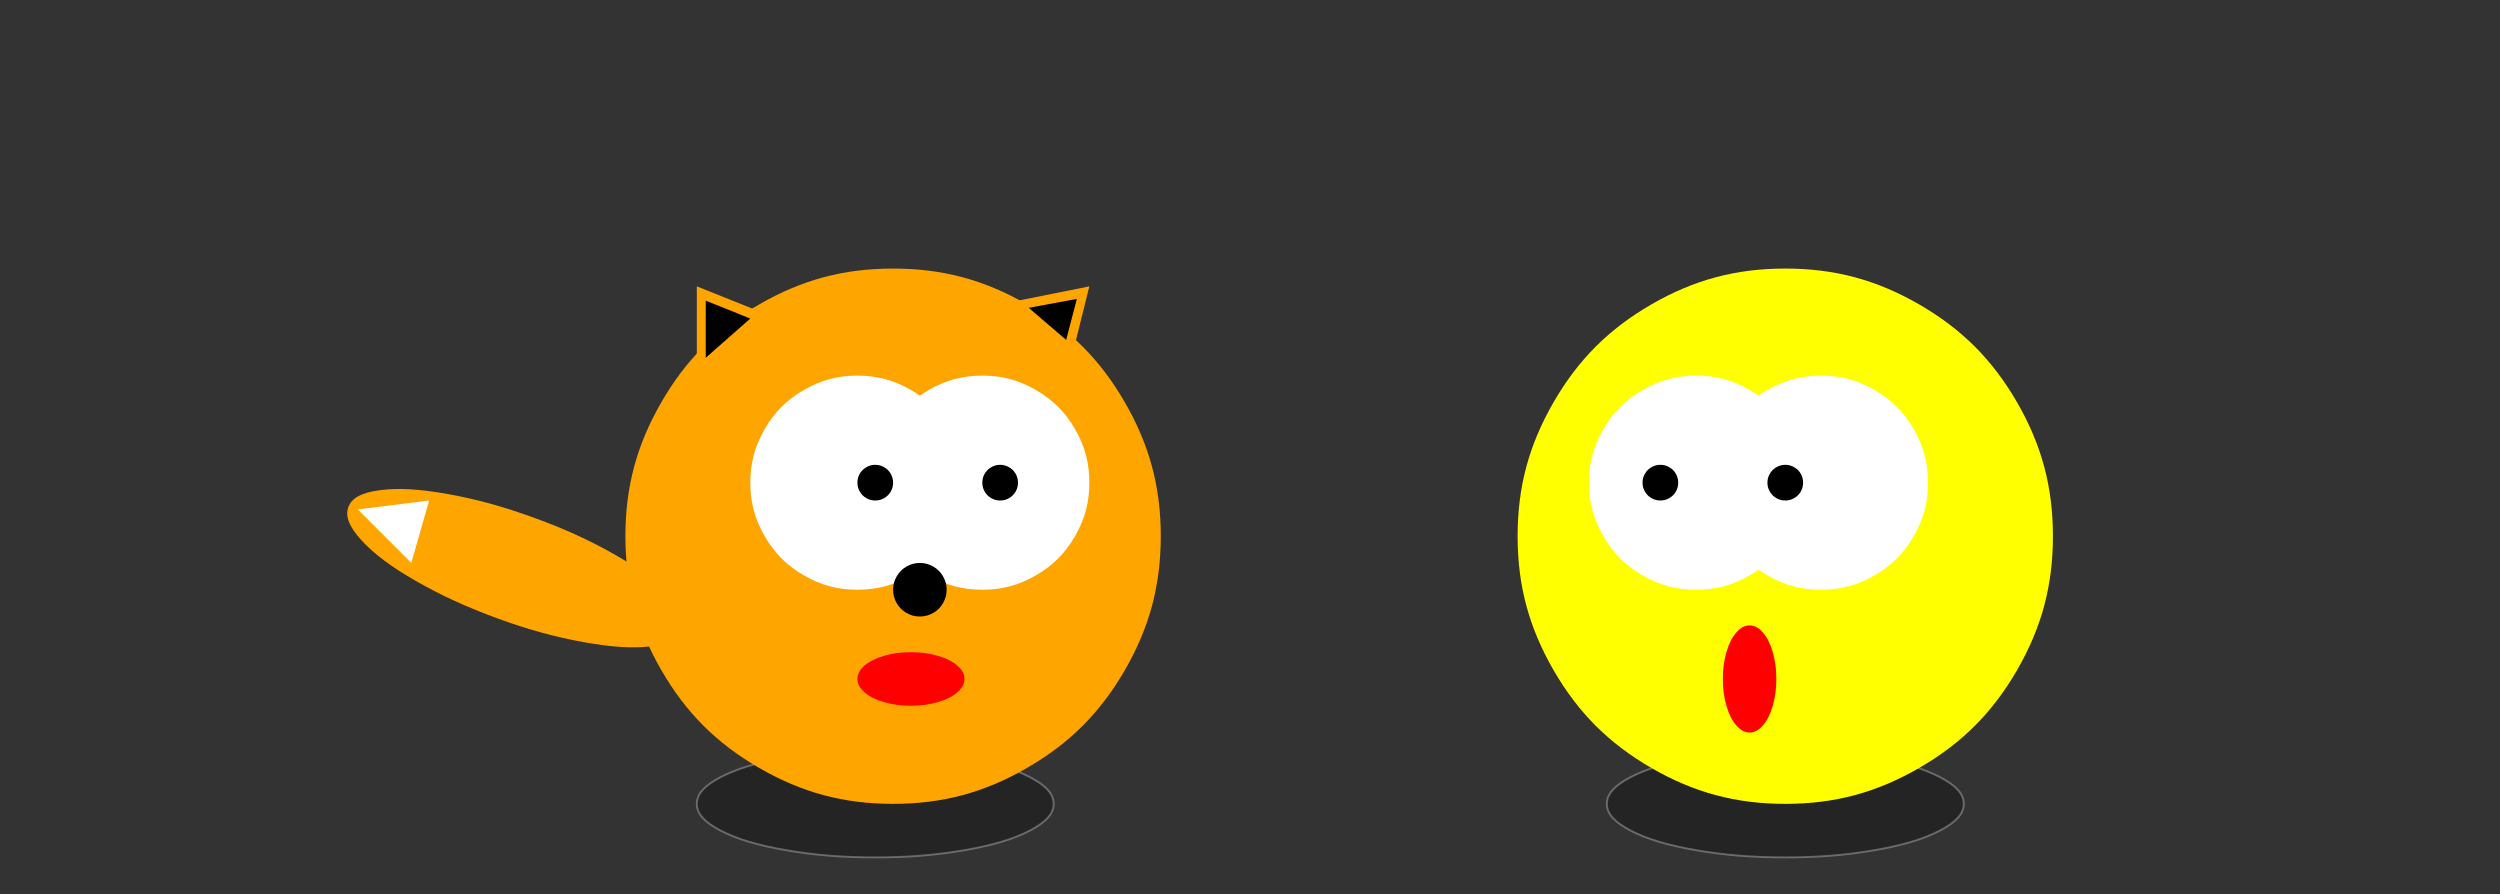 <?xml version="1.0" encoding="UTF-8"?>
<!DOCTYPE svg PUBLIC "-//W3C//DTD SVG 1.1//EN" "http://www.w3.org/Graphics/SVG/1.1/DTD/svg11.dtd">
<svg version="1.2" width="370.68mm" height="132.56mm" viewBox="0 0 37068 13256" preserveAspectRatio="xMidYMid" fill-rule="evenodd" stroke-width="28.222" stroke-linejoin="round" xmlns="http://www.w3.org/2000/svg" xmlns:ooo="http://xml.openoffice.org/svg/export" xmlns:xlink="http://www.w3.org/1999/xlink" xmlns:presentation="http://sun.com/xmlns/staroffice/presentation" xmlns:smil="http://www.w3.org/2001/SMIL20/" xmlns:anim="urn:oasis:names:tc:opendocument:xmlns:animation:1.0" xml:space="preserve">
 <rect x="0" y="0" width="37068" height="13256" fill="#333333" stroke="none"/>
 <defs class="ClipPathGroup">
  <clipPath id="presentation_clip_path" clipPathUnits="userSpaceOnUse">
   <rect x="0" y="0" width="37068" height="13256"/>
  </clipPath>
  <clipPath id="presentation_clip_path_shrink" clipPathUnits="userSpaceOnUse">
   <rect x="37" y="13" width="36994" height="13230"/>
  </clipPath>
 </defs>
 <defs class="TextShapeIndex">
  <g ooo:slide="id1" ooo:id-list="id3"/>
 </defs>
 <defs class="EmbeddedBulletChars">
  <g id="bullet-char-template-57356" transform="scale(0,-0)">
   <path d="M 580,1141 L 1163,571 580,0 -4,571 580,1141 Z"/>
  </g>
  <g id="bullet-char-template-57354" transform="scale(0,-0)">
   <path d="M 8,1128 L 1137,1128 1137,0 8,0 8,1128 Z"/>
  </g>
  <g id="bullet-char-template-10146" transform="scale(0,-0)">
   <path d="M 174,0 L 602,739 174,1481 1456,739 174,0 Z M 1358,739 L 309,1346 659,739 1358,739 Z"/>
  </g>
  <g id="bullet-char-template-10132" transform="scale(0,-0)">
   <path d="M 2015,739 L 1276,0 717,0 1260,543 174,543 174,936 1260,936 717,1481 1274,1481 2015,739 Z"/>
  </g>
  <g id="bullet-char-template-10007" transform="scale(0,-0)">
   <path d="M 0,-2 C -7,14 -16,27 -25,37 L 356,567 C 262,823 215,952 215,954 215,979 228,992 255,992 264,992 276,990 289,987 310,991 331,999 354,1012 L 381,999 492,748 772,1049 836,1024 860,1049 C 881,1039 901,1025 922,1006 886,937 835,863 770,784 769,783 710,716 594,584 L 774,223 C 774,196 753,168 711,139 L 727,119 C 717,90 699,76 672,76 641,76 570,178 457,381 L 164,-76 C 142,-110 111,-127 72,-127 30,-127 9,-110 8,-76 1,-67 -2,-52 -2,-32 -2,-23 -1,-13 0,-2 Z"/>
  </g>
  <g id="bullet-char-template-10004" transform="scale(0,-0)">
   <path d="M 285,-33 C 182,-33 111,30 74,156 52,228 41,333 41,471 41,549 55,616 82,672 116,743 169,778 240,778 293,778 328,747 346,684 L 369,508 C 377,444 397,411 428,410 L 1163,1116 C 1174,1127 1196,1133 1229,1133 1271,1133 1292,1118 1292,1087 L 1292,965 C 1292,929 1282,901 1262,881 L 442,47 C 390,-6 338,-33 285,-33 Z"/>
  </g>
  <g id="bullet-char-template-9679" transform="scale(0,-0)">
   <path d="M 813,0 C 632,0 489,54 383,161 276,268 223,411 223,592 223,773 276,916 383,1023 489,1130 632,1184 813,1184 992,1184 1136,1130 1245,1023 1353,916 1407,772 1407,592 1407,412 1353,268 1245,161 1136,54 992,0 813,0 Z"/>
  </g>
  <g id="bullet-char-template-8226" transform="scale(0,-0)">
   <path d="M 346,457 C 273,457 209,483 155,535 101,586 74,649 74,723 74,796 101,859 155,911 209,963 273,989 346,989 419,989 480,963 531,910 582,859 608,796 608,723 608,648 583,586 532,535 482,483 420,457 346,457 Z"/>
  </g>
  <g id="bullet-char-template-8211" transform="scale(0,-0)">
   <path d="M -4,459 L 1135,459 1135,606 -4,606 -4,459 Z"/>
  </g>
  <g id="bullet-char-template-61548" transform="scale(0,-0)">
   <path d="M 173,740 C 173,903 231,1043 346,1159 462,1274 601,1332 765,1332 928,1332 1067,1274 1183,1159 1299,1043 1357,903 1357,740 1357,577 1299,437 1183,322 1067,206 928,148 765,148 601,148 462,206 346,322 231,437 173,577 173,740 Z"/>
  </g>
 </defs>
 <defs class="TextEmbeddedBitmaps"/>
 <g>
  <g id="id2" class="Master_Slide">
   <g id="bg-id2" class="Background"/>
   <g id="bo-id2" class="BackgroundObjects"/>
  </g>
 </g>
 <g class="SlideGroup">
  <g>
   <g id="container-id1">
    <g id="id1" class="Slide" clip-path="url(#presentation_clip_path)">
     <g class="Page">
      <g class="Graphic">
       <g id="id3">
        <rect class="BoundingBox" stroke="none" fill="none" x="0" y="0" width="37068" height="13256"/>
        <path fill="rgb(0,0,0)" fill-opacity="0.298" stroke="rgb(255,255,255)" stroke-opacity="0.298" d="M 15623,11919 C 15623,12065 15512,12189 15269,12316 15025,12442 14722,12533 14300,12606 13878,12679 13464,12713 12977,12713 12490,12713 12076,12679 11655,12606 11233,12533 10930,12442 10686,12316 10443,12189 10332,12065 10332,11919 10332,11773 10443,11649 10686,11522 10930,11396 11233,11305 11655,11232 12076,11158 12490,11125 12977,11125 13464,11125 13878,11158 14300,11232 14722,11305 15025,11396 15269,11522 15512,11649 15623,11773 15623,11919 L 15623,11919 Z"/>
        <path fill="rgb(255,165,0)" stroke="none" d="M 17211,7950 C 17211,8681 17044,9302 16679,9935 16314,10567 15859,11022 15226,11387 14594,11753 13973,11919 13242,11919 12511,11919 11890,11753 11258,11387 10625,11022 10170,10567 9805,9935 9440,9302 9273,8681 9273,7950 9273,7220 9440,6599 9805,5966 10170,5333 10625,4879 11258,4513 11890,4148 12511,3982 13242,3982 13973,3982 14594,4148 15226,4513 15859,4879 16314,5333 16679,5966 17044,6599 17211,7220 17211,7950 L 17211,7950 Z"/>
        <path fill="rgb(255,255,255)" stroke="none" d="M 16152,7157 C 16152,7449 16086,7697 15940,7950 15794,8203 15612,8385 15359,8531 15106,8678 14857,8744 14565,8744 14273,8744 14024,8678 13771,8531 13518,8385 13336,8203 13190,7950 13044,7697 12977,7449 12977,7157 12977,6864 13044,6616 13190,6363 13336,6110 13518,5928 13771,5782 14024,5636 14273,5569 14565,5569 14857,5569 15106,5636 15359,5782 15612,5928 15794,6110 15940,6363 16086,6616 16152,6864 16152,7157 L 16152,7157 Z"/>
        <path fill="rgb(255,255,255)" stroke="none" d="M 14300,7157 C 14300,7449 14234,7697 14088,7950 13941,8203 13760,8385 13507,8531 13253,8678 13005,8744 12713,8744 12421,8744 12172,8678 11919,8531 11666,8385 11484,8203 11338,7950 11192,7697 11125,7449 11125,7157 11125,6864 11192,6616 11338,6363 11484,6110 11666,5928 11919,5782 12172,5636 12421,5569 12713,5569 13005,5569 13253,5636 13507,5782 13760,5928 13941,6110 14088,6363 14234,6616 14300,6864 14300,7157 L 14300,7157 Z"/>
        <path fill="rgb(0,0,0)" stroke="none" d="M 15094,7157 C 15094,7205 15083,7247 15059,7289 15034,7331 15004,7361 14962,7386 14920,7410 14878,7421 14829,7421 14781,7421 14739,7410 14697,7386 14655,7361 14625,7331 14600,7289 14576,7247 14565,7205 14565,7157 14565,7108 14576,7067 14600,7024 14625,6982 14655,6952 14697,6928 14739,6903 14781,6892 14829,6892 14878,6892 14920,6903 14962,6928 15004,6952 15034,6982 15059,7024 15083,7067 15094,7108 15094,7157 L 15094,7157 Z"/>
        <path fill="rgb(0,0,0)" stroke="none" d="M 13242,7157 C 13242,7205 13231,7247 13207,7289 13182,7331 13152,7361 13110,7386 13068,7410 13026,7421 12977,7421 12929,7421 12887,7410 12845,7386 12803,7361 12773,7331 12748,7289 12724,7247 12713,7205 12713,7157 12713,7108 12724,7067 12748,7024 12773,6982 12803,6952 12845,6928 12887,6903 12929,6892 12977,6892 13026,6892 13068,6903 13110,6928 13152,6952 13182,6982 13207,7024 13231,7067 13242,7108 13242,7157 L 13242,7157 Z"/>
        <path fill="rgb(0,0,0)" stroke="none" d="M 14036,8744 C 14036,8817 14019,8879 13983,8942 13946,9006 13901,9051 13837,9088 13774,9124 13712,9141 13639,9141 13566,9141 13504,9124 13440,9088 13377,9051 13332,9006 13295,8942 13259,8879 13242,8817 13242,8744 13242,8671 13259,8609 13295,8546 13332,8482 13377,8437 13440,8400 13504,8364 13566,8347 13639,8347 13712,8347 13774,8364 13837,8400 13901,8437 13946,8482 13983,8546 14019,8609 14036,8671 14036,8744 L 14036,8744 Z"/>
        <path fill="rgb(255,0,0)" stroke="none" d="M 14300,10067 C 14300,10140 14267,10202 14194,10265 14121,10329 14030,10374 13903,10411 13777,10447 13653,10464 13507,10464 13360,10464 13236,10447 13110,10411 12983,10374 12892,10329 12819,10265 12746,10202 12713,10140 12713,10067 12713,9994 12746,9932 12819,9868 12892,9805 12983,9760 13110,9723 13236,9687 13360,9670 13507,9670 13653,9670 13777,9687 13903,9723 14030,9760 14121,9805 14194,9868 14267,9932 14300,9994 14300,10067 L 14300,10067 Z"/>
        <path fill="rgb(255,165,0)" stroke="none" d="M 10332,5305 L 10332,4246 12977,5305 10332,5305 Z"/>
        <path fill="rgb(0,0,0)" stroke="none" d="M 10464,5305 L 10464,4458 11125,4723 10464,5305 Z"/>
        <path fill="rgb(255,165,0)" stroke="none" d="M 15888,5305 L 15094,4458 16152,4246 15888,5305 Z"/>
        <path fill="rgb(0,0,0)" stroke="none" d="M 15808,5040 L 15253,4564 15967,4432 15808,5040 Z"/>
        <path fill="rgb(255,165,0)" stroke="none" d="M 10137,9329 C 10087,9466 9940,9545 9668,9581 9396,9616 9080,9598 8659,9522 8238,9447 7837,9337 7379,9170 6922,9003 6544,8830 6173,8618 5801,8405 5548,8216 5362,8013 5177,7811 5115,7657 5165,7519 5215,7382 5361,7303 5634,7268 5906,7232 6222,7250 6643,7326 7064,7401 7465,7512 7922,7678 8380,7845 8758,8018 9129,8231 9501,8444 9754,8633 9940,8835 10125,9037 10187,9192 10137,9329 L 10137,9329 Z"/>
        <path fill="rgb(255,255,255)" stroke="none" d="M 5305,7553 L 6363,7421 6098,8347 5305,7553 Z"/>
        <path fill="rgb(0,0,0)" fill-opacity="0.298" stroke="rgb(255,255,255)" stroke-opacity="0.298" d="M 29117,11919 C 29117,12065 29006,12189 28762,12316 28519,12442 28215,12533 27794,12606 27372,12679 26958,12713 26471,12713 25984,12713 25570,12679 25148,12606 24726,12533 24423,12442 24179,12316 23936,12189 23825,12065 23825,11919 23825,11773 23936,11649 24179,11522 24423,11396 24726,11305 25148,11232 25570,11158 25984,11125 26471,11125 26958,11125 27372,11158 27794,11232 28215,11305 28519,11396 28762,11522 29006,11649 29117,11773 29117,11919 L 29117,11919 Z"/>
        <path fill="rgb(255,255,0)" stroke="none" d="M 30439,7950 C 30439,8681 30273,9302 29908,9935 29542,10567 29088,11022 28455,11387 27822,11753 27201,11919 26471,11919 25740,11919 25119,11753 24486,11387 23854,11022 23399,10567 23034,9935 22669,9302 22502,8681 22502,7950 22502,7220 22669,6599 23034,5966 23399,5333 23854,4879 24486,4513 25119,4148 25740,3982 26471,3982 27201,3982 27822,4148 28455,4513 29088,4879 29542,5333 29908,5966 30273,6599 30439,7220 30439,7950 L 30439,7950 Z"/>
        <path fill="rgb(255,255,255)" stroke="none" d="M 26735,7157 C 26735,7449 26669,7697 26523,7950 26377,8203 26195,8385 25942,8531 25689,8678 25440,8744 25148,8744 24856,8744 24607,8678 24354,8531 24101,8385 23919,8203 23773,7950 23627,7697 23560,7449 23560,7157 23560,6864 23627,6616 23773,6363 23919,6110 24101,5928 24354,5782 24607,5636 24856,5569 25148,5569 25440,5569 25689,5636 25942,5782 26195,5928 26377,6110 26523,6363 26669,6616 26735,6864 26735,7157 L 26735,7157 Z"/>
        <path fill="rgb(255,255,255)" stroke="none" d="M 28587,7157 C 28587,7449 28521,7697 28375,7950 28229,8203 28047,8385 27794,8531 27541,8678 27292,8744 27000,8744 26708,8744 26459,8678 26206,8531 25953,8385 25771,8203 25625,7950 25479,7697 25412,7449 25412,7157 25412,6864 25479,6616 25625,6363 25771,6110 25953,5928 26206,5782 26459,5636 26708,5569 27000,5569 27292,5569 27541,5636 27794,5782 28047,5928 28229,6110 28375,6363 28521,6616 28587,6864 28587,7157 L 28587,7157 Z"/>
        <path fill="rgb(0,0,0)" stroke="none" d="M 26735,7157 C 26735,7205 26724,7247 26700,7289 26676,7331 26645,7361 26603,7386 26561,7410 26519,7421 26471,7421 26422,7421 26381,7410 26338,7386 26296,7361 26266,7331 26242,7289 26217,7247 26206,7205 26206,7157 26206,7108 26217,7067 26242,7024 26266,6982 26296,6952 26338,6928 26381,6903 26422,6892 26471,6892 26519,6892 26561,6903 26603,6928 26645,6952 26676,6982 26700,7024 26724,7067 26735,7108 26735,7157 L 26735,7157 Z"/>
        <path fill="rgb(0,0,0)" stroke="none" d="M 24883,7157 C 24883,7205 24872,7247 24848,7289 24824,7331 24793,7361 24751,7386 24709,7410 24667,7421 24619,7421 24570,7421 24529,7410 24486,7386 24444,7361 24414,7331 24390,7289 24365,7247 24354,7205 24354,7157 24354,7108 24365,7067 24390,7024 24414,6982 24444,6952 24486,6928 24529,6903 24570,6892 24619,6892 24667,6892 24709,6903 24751,6928 24793,6952 24824,6982 24848,7024 24872,7067 24883,7108 24883,7157 L 24883,7157 Z"/>
        <path fill="rgb(255,0,0)" stroke="none" d="M 26338,10067 C 26338,10213 26322,10337 26285,10464 26249,10590 26203,10681 26140,10754 26077,10827 26015,10861 25942,10861 25869,10861 25806,10827 25743,10754 25680,10681 25634,10590 25598,10464 25561,10337 25545,10213 25545,10067 25545,9921 25561,9797 25598,9670 25634,9544 25680,9453 25743,9380 25806,9306 25869,9273 25942,9273 26015,9273 26077,9306 26140,9380 26203,9453 26249,9544 26285,9670 26322,9797 26338,9921 26338,10067 L 26338,10067 Z"/>
       </g>
      </g>
     </g>
    </g>
   </g>
  </g>
 </g>
</svg>